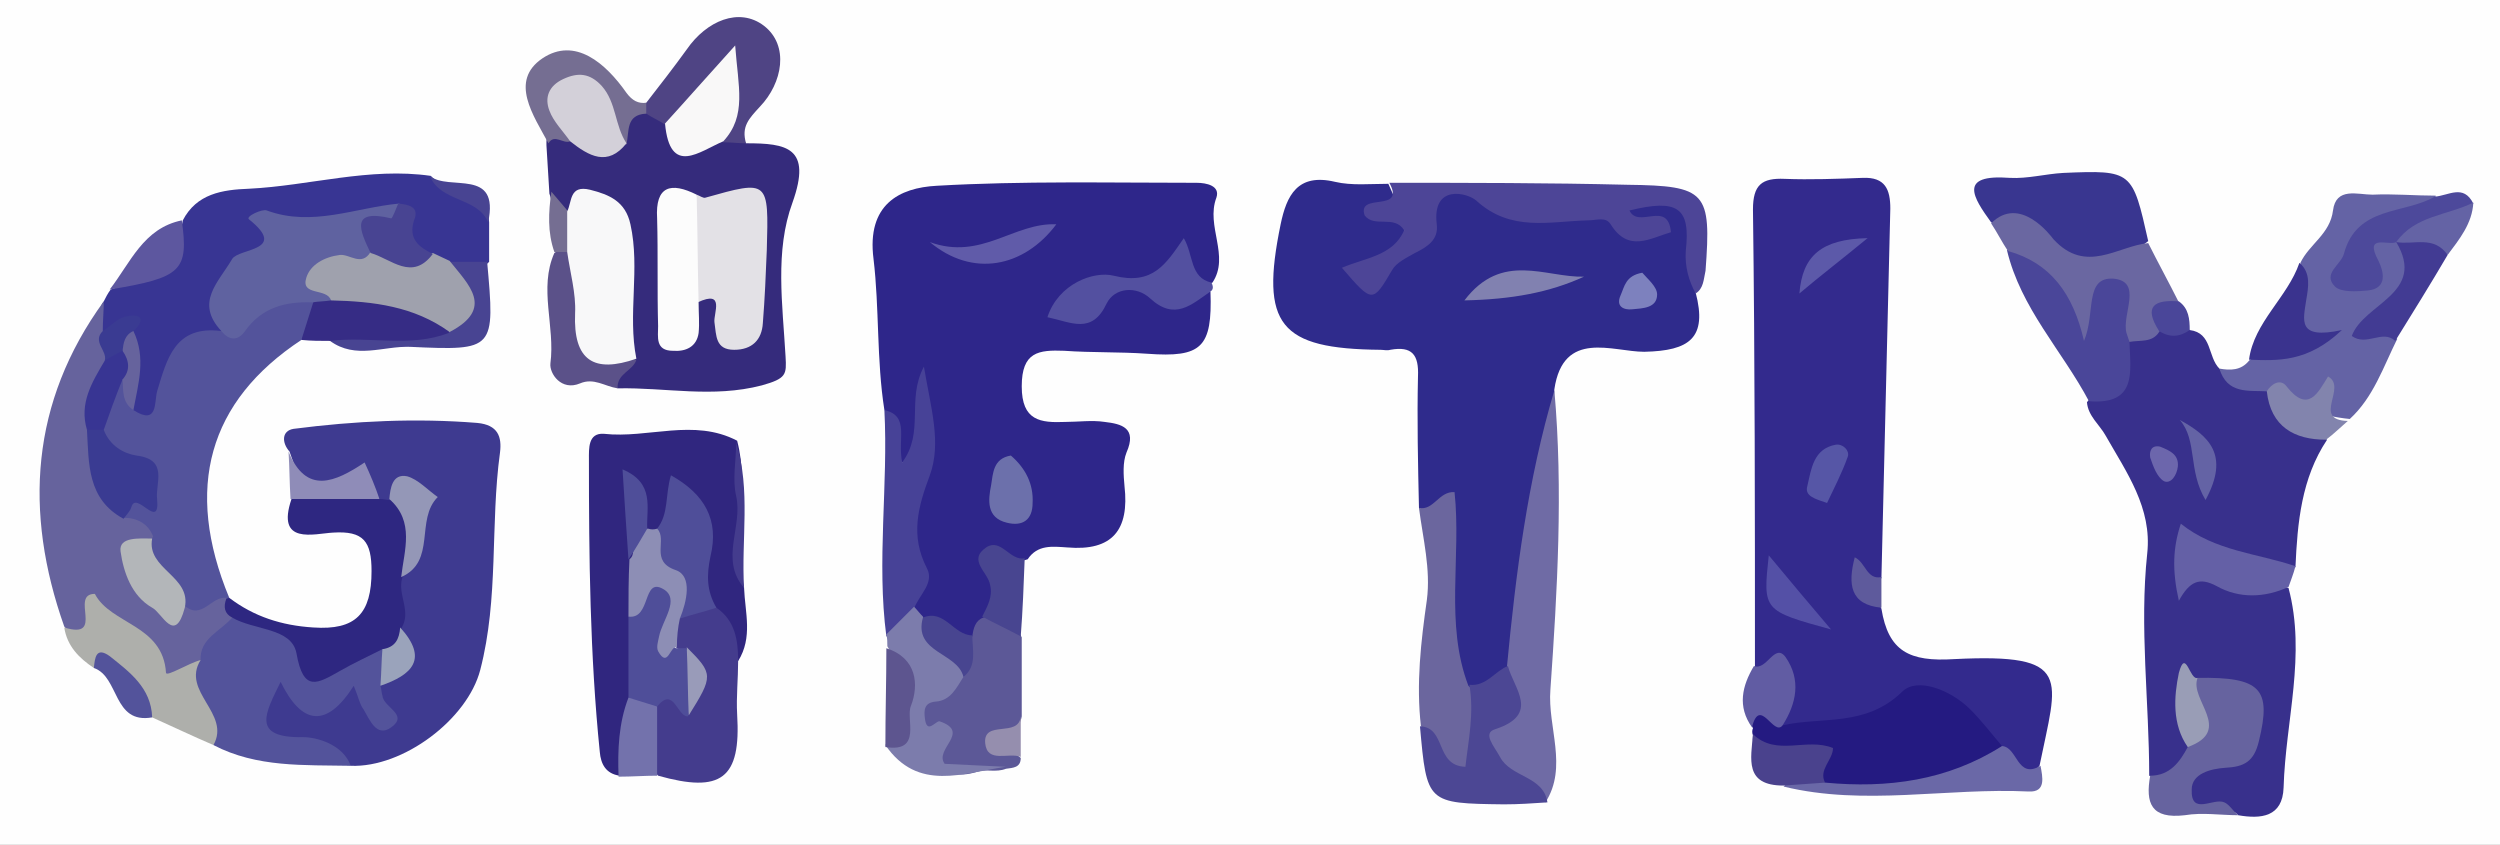 <?xml version="1.0" encoding="utf-8"?>
<!-- Generator: Adobe Illustrator 19.0.0, SVG Export Plug-In . SVG Version: 6.00 Build 0)  -->
<svg version="1.1" id="Layer_1" xmlns="http://www.w3.org/2000/svg" xmlns:xlink="http://www.w3.org/1999/xlink" x="0px" y="0px"
	 viewBox="0 0 253 85.5" style="enable-background:new 0 0 253 85.5;" xml:space="preserve">
<rect x="0" y="0" width="253" height="85.5" fill="#333333" stroke="none"/>
<style type="text/css">
	.st0{fill:#FEFEFE;}
	.st1{fill:#2E268A;}
	.st2{fill:#2F2B8C;}
	.st3{fill:#332A8D;}
	.st4{fill:#38308C;}
	.st5{fill:#3E3A90;}
	.st6{fill:#352B7C;}
	.st7{fill:#53539B;}
	.st8{fill:#383593;}
	.st9{fill:#30267F;}
	.st10{fill:#66639D;}
	.st11{fill:#6463A5;}
	.st12{fill:#4D4597;}
	.st13{fill:#6F6BA5;}
	.st14{fill:#241A81;}
	.st15{fill:#2E2781;}
	.st16{fill:#393690;}
	.st17{fill:#443C8D;}
	.st18{fill:#6B669E;}
	.st19{fill:#4A4699;}
	.st20{fill:#474297;}
	.st21{fill:#5C5897;}
	.st22{fill:#6A67A1;}
	.st23{fill:#4C4794;}
	.st24{fill:#AEAFAB;}
	.st25{fill:#66639F;}
	.st26{fill:#4F4484;}
	.st27{fill:#7C7CAC;}
	.st28{fill:#5350A0;}
	.st29{fill:#6460A6;}
	.st30{fill:#6A68A7;}
	.st31{fill:#4D499B;}
	.st32{fill:#362C85;}
	.st33{fill:#5B5189;}
	.st34{fill:#756E92;}
	.st35{fill:#3A338E;}
	.st36{fill:#423B93;}
	.st37{fill:#484492;}
	.st38{fill:#4A428D;}
	.st39{fill:#8284AD;}
	.st40{fill:#484590;}
	.st41{fill:#5D579F;}
	.st42{fill:#615CA3;}
	.st43{fill:#7372AC;}
	.st44{fill:#5D558F;}
	.st45{fill:#8F8CB8;}
	.st46{fill:#958EAE;}
	.st47{fill:#5E5A9C;}
	.st48{fill:#605BA9;}
	.st49{fill:#6C70AB;}
	.st50{fill:#8181B0;}
	.st51{fill:#7D81BE;}
	.st52{fill:#5450A6;}
	.st53{fill:#5C59A9;}
	.st54{fill:#5656A6;}
	.st55{fill:#999DB6;}
	.st56{fill:#6C66AC;}
	.st57{fill:#9497B7;}
	.st58{fill:#9AA3BB;}
	.st59{fill:#F8F8F9;}
	.st60{fill:#E3E1E6;}
	.st61{fill:#FCFCFC;}
	.st62{fill:#F9F8F8;}
	.st63{fill:#D3D0D9;}
	.st64{fill:#5F62A0;}
	.st65{fill:#3A3B92;}
	.st66{fill:#B3B6B9;}
	.st67{fill:#9FA1AD;}
	.st68{fill:#4F4E99;}
	.st69{fill:#8D8EB5;}
	.st70{fill:#999BB9;}
</style>
<g>
	<g>
		<path class="st0" d="M-40.5-28.5c110.7,0,221.3,0,332-0.1c3.4,0,4.1,0.7,4.1,4.1c-0.1,45.2-0.1,90.3,0,135.5c0,3-0.6,3.6-3.6,3.6
			c-109.7-0.1-219.3-0.1-329,0c-3,0-3.6-0.6-3.6-3.6C-40.5,64.5-40.5,18-40.5-28.5z"/>
		<path class="st1" d="M89.5,41.5c-0.8-5.1-0.5-10.3-1.1-15.3c-0.7-5.5,2.6-7.2,6.4-7.4c8.7-0.5,17.5-0.3,26.3-0.3
			c1,0,2.4,0.3,2,1.5c-1.1,2.9,1.4,5.9-0.4,8.6c-1.2,0.5-1.8-0.2-2.5-1c-0.3-0.4-0.6-1.3-0.7-1.2c-2.1,5.1-8.5,0.2-10.7,5.1
			c4.1-4.6,9.1-1.4,13.7-2c0.2,5.7-0.9,6.7-6.4,6.3c-2.8-0.2-5.6-0.1-8.4-0.3c-2.6-0.1-4.3,0.1-4.3,3.6c0,3.5,1.9,3.7,4.4,3.6
			c1.3,0,2.7-0.2,4,0c1.7,0.2,3.3,0.6,2.2,3.1c-0.4,1-0.3,2.3-0.2,3.4c0.5,4.4-1.2,6.6-5.8,6.2c-1.5-0.1-3-0.3-4,1.2
			c-1.4,0.5-4.1-0.2-2.6,3c0.5,1-0.3,2.2-0.9,3.2c-0.5,0.8-1,1.6-1.9,2.1c-2.1,0.6-3.5-1.1-5.3-1.6c-0.6-0.4-1.1-0.9-1.3-1.6
			c-1.2-7.1,1.4-14,1.5-21.1c-0.1,0.6-0.3,1.2-0.3,1.9c0.2,1.8,0.9,4.3-1.7,4.3c-2.8,0-0.4-2.7-1.2-4C90,42.3,89.8,41.8,89.5,41.5z"
			/>
		<path class="st2" d="M143.6,51.4c-0.1-4.4-0.2-8.9-0.1-13.3c0.1-2.2-0.6-3.1-2.8-2.7c-0.3,0.1-0.7,0-1,0
			c-10.2-0.1-12.2-2.5-10.1-12.7c0.6-2.9,1.7-5.2,5.5-4.3c1.7,0.4,3.6,0.2,5.4,0.2c2.4,5.3,2.4,5.3-1.7,9.4c2.1-2.4,5-3.8,5.9-7.5
			c0.5-2,3.9-1.7,5.8-0.7c2.8,1.4,5.8,1.9,8.7,1.3c2.9-0.6,4.5,1.5,7.4,2.8c-0.1-0.1-0.2-1.3-0.4-0.7c0,0.1-0.1,0-0.4-0.1
			c-0.8-0.2-1.6-0.5-1.6-1.6c0-1,0.6-1.4,1.5-1.6c3.7-0.9,6.3,1.1,5.9,4.8c-0.2,1.7,0.4,3.3,0,4.9c1.2,4.6-0.6,5.9-5.2,6
			c-3.2,0-8.2-2.3-9.1,3.8c-0.4,8.7-2.9,17.1-3,25.9c0,1-0.3,2-0.9,2.7c-1.3,1.2-2.7,2.4-4.7,1.9c-2.1-1.1-2.3-3.1-2.3-5.1
			c0-3.3-0.7-6.6-0.3-9.9C146.3,52.9,145,52.2,143.6,51.4z"/>
		<path class="st3" d="M177.6,67.5c0-15.4,0-30.9-0.2-46.3c0-2.5,0.9-3.2,3.2-3.1c2.6,0.1,5.3,0,7.9-0.1c2.3-0.1,2.8,1.2,2.8,3.1
			c-0.3,12.5-0.6,24.9-0.9,37.4c-0.7,1.1-1.5,0-2.2,0.1c0.3,1.3,1.7,1.8,2.2,3c0.7,4.3,2.8,5.4,7.4,5.1c12.1-0.6,10.4,1.9,8.6,10.8
			c-2.6,3-3.4-0.9-5-1.4c-3.1-3.7-6.1-6.1-11.4-2.9c-2.4,1.4-6,1.9-9.2,0.8c-1.2-1-0.9-2.4-0.6-3.5
			C180.7,68.2,178.9,68.1,177.6,67.5z"/>
		<path class="st4" d="M221.6,33.4c2.3,0.3,1.8,2.7,3,3.9c1.3,1.8,3.7,0.5,5.2,1.9c1.1,2.1,2.3,3.2,5.7,5.3c-2.6,3.9-3,8.4-3.2,12.9
			c-4.1,1.1-7.4-1.6-11.1-2.1c-0.5,4.3,3.2,3,5.2,3.3c1.8,0.2,3.5,0.4,5.2,0.9c1.8,6.8-0.3,13.4-0.5,20.2c-0.1,3-2.3,3.2-4.6,2.8
			c-1.5-1.7-4.9,1.2-5.5-1.9c-0.7-3.2,2.5-3.4,4.4-4.4c2.9-1.5,2-4.2,2.2-6.7c-1.9,1.1-3.5,0-5.2-0.3c-0.4,0.2-1.1-0.9-1.1-0.2
			c0.3,2.3,0.4,4.6,0.6,6.9c-0.8,2-1.6,3.9-4.4,2.6c0-7.5-1-15-0.2-22.5c0.5-4.6-2.1-8.2-4.2-11.9c-0.6-1.1-1.8-2-1.9-3.4
			c1.7-1.9,2.7-4.1,3.7-6.4c1-0.7,2-0.9,3.2-1.1C219.4,33.2,220.6,32.9,221.6,33.4z"/>
		<path class="st5" d="M29.3,45.7c-0.8-0.9-0.8-2.1,0.4-2.3c6.2-0.8,12.4-1.1,18.6-0.6c2.1,0.2,2.5,1.4,2.3,3c-1,7.3-0.1,14.7-2,22
			c-1.3,5-7.8,9.9-13.1,9.7c-1.9-1.2-4.1-1.2-6.1-1.9c-1.4-0.4-3.2-0.2-3.4-2.2c-0.2-1.7,0.1-3.5,1.4-4.5c1.4-1,2.4,0.4,3.3,1.2
			c1.2,1.1,2,0.4,3-0.3c1.5-1.1,2.5-0.7,3.7,0.8c0.6,0.7,0.1-0.8,0.5-1c2.1-1.5,3-3.4,1.9-5.9c-0.1-1.8-0.6-3.6,0.2-5.4
			c1.5-1.9,1.6-4.3,2-6.5c0.4-2.2-1.1-1.9-2.4-1c-0.4,0.1-0.9,0.2-1.3,0c-1.2-0.5-1.6-2.8-3.6-1.7C30.9,51.2,30.2,48.2,29.3,45.7z"
			/>
		<path class="st6" d="M75.5,14.5c4.1,0,6.7,0.4,4.7,6c-1.8,4.9-1,10.3-0.7,15.6c0.1,1.8,0.1,2.2-2.4,2.9c-5,1.3-9.7,0.2-14.6,0.3
			c-1.4-1.4,0.4-2.4,0.4-3.6c-0.1-3.5,0.6-7,0-10.4c-0.5-2.8-1.4-5.4-5.3-3.5c-1.9,0.4-1.6-1.2-2-2.2c-0.1-1.6-0.2-3.3-0.3-4.9
			c-0.1-2.3,1.4-0.9,2.3-1.1c1.5,0.3,3.1,1.5,4.5-0.4c0.6-1.3,1.5-2.3,3.1-2.1c1-0.1,1.8,0.4,2.5,1.1c1.4,2.6,3.6,1.9,5.8,1.6
			C74.4,13.7,75,14,75.5,14.5z"/>
		<path class="st7" d="M30.5,34.4c-9.4,6.2-11.9,15-7.3,26.1c-0.2,0.4-0.5,0.7-0.8,1c-1.6,1.3-3.1,1.7-4.6-0.3
			c-0.9-2.2-3.1-3.6-3.6-6c-0.3-1.3-1.6-1.9-2.1-3.1c2.7-2.4,3.1-4.6-0.7-6.3c-0.7-0.3-1.2-1.1-1.4-2c0.1-2.2-0.6-4.7,2.2-5.8
			c0.7,0.3,1.1,1.1,1.8,1.4c2-3.3,2.8-7.9,8.2-7.2c3.3-0.2,5.8-4.7,9.6-1.9C32.7,32.3,32.1,33.6,30.5,34.4z"/>
		<path class="st8" d="M22.4,33.5c-4.7-0.6-5.5,2.8-6.5,6.1c-0.3,1.1,0.1,3.5-2.4,1.9c-0.9-2.3,0-4.7-0.8-6.9
			c-0.4-1.3-2.1-0.2-2.6-1.4c-0.1-0.9-0.2-1.9,0.4-2.7c0.2-0.4,0.4-0.8,0.7-1.2c3.5-1.2,6.6-2.9,7.3-7c1.4-2.7,4-3.1,6.7-3.2
			c6.1-0.3,12.2-2.2,18.4-1.3c1.7,1.9,5.7,0.8,5.9,4.7c0,1.3,0,2.7,0,4c-1,1-2.2,1.1-3.4,0.8c-0.9-0.2-1.8-0.6-2.7-0.9
			c-2.3-0.6-1.9-3.4-3.6-4.5c-3.7,0-7.1,3.1-10.9,0.8c-0.7,3.8-6.3,4.4-6,8.8C22.8,32.2,22.8,32.9,22.4,33.5z"/>
		<path class="st9" d="M75.3,59.5c0.1,2.5,0.9,5-0.6,7.4c-1.6-1.2-1.7-3.2-2.9-4.6c-2.6-3.4,0.4-7.9-2.4-11.5
			c-1.5,0.5-1.2,2.7-2.7,3c-0.5,0.1-0.9,0-1.3-0.3c-0.4-0.5-0.7-1.1-0.6-2.5c-0.3,2.5,0.2,4.3,0.2,6c0,1.7,0,3.5,0.1,5.2
			c0.1,2.9,0.4,5.8-0.2,8.6c-0.7,2.6-0.5,5.4-2.2,7.7c-1.4-0.2-1.9-1.2-2-2.4c-1-9.8-1.1-19.7-1.1-29.6c0-1.1-0.1-2.7,1.5-2.6
			c4.5,0.5,9.1-1.6,13.5,0.7C75.9,49.6,74.2,54.6,75.3,59.5z"/>
		<path class="st10" d="M10.5,30.5c0,1-0.1,2-0.1,3c0.6,1.2,1.1,2.4,0.8,3.7c-0.7,2.1-1.8,4-1.6,6.3c0.5,3.2,1.8,6,2.9,8.9
			c1.4,0,2.5,0.6,3,1.9c-2.3,3.5-1.6,4.9,3.2,7c1.7,1.5,2.7-1,4.2-0.8c0.1,0.9,0.9,1.4,0.9,2.3c-0.6,1.7-2.1,2.7-3.1,4.2
			c-2.5,2.7-4.4,3.5-6.2-0.9c-0.9-2.1-2.7-5.5-6.1-1.8c-0.7,0.8-1.4-0.3-1.9-0.9C2.4,51.8,3.1,40.7,10.5,30.5z"/>
		<path class="st7" d="M20.3,66.8c-0.1-2.2,2-2.9,3.2-4.3c3,0.5,6.1,0.7,7.8,3.7c0.9,1.5,1.8,0.9,2.9,0.4c1.5-0.7,2.9-2.4,4.8-0.7
			c0.6,1.3,0.3,2.4-0.5,3.5c0.1,0.3,0.1,0.7,0.2,1c0.1,1.2,2.7,1.9,0.9,3.2c-1.5,1.1-2.2-0.8-2.8-1.8c-0.4-0.5-0.5-1.2-1-2.4
			c-2.8,4.4-5.3,3.9-7.4-0.4c-1.5,3.1-3.1,5.7,2.3,5.6c1.3,0,4,0.7,4.8,2.9c-4.7-0.1-9.5,0.2-13.9-2.1
			C20.7,72.6,17.5,70.1,20.3,66.8z"/>
		<path class="st11" d="M229.4,39.6c-1.9-0.1-4,0.3-4.8-2.3c1.1,0.2,2.2,0.2,3-0.8c1.6-1.3,3.6-1.3,5.6-1.9c-1.9-2.6-0.3-5.3-0.4-8
			c0.9-1.9,3-2.9,3.3-5.3c0.3-2.4,2.5-1.6,4-1.6c2.1-0.1,4.3,0.1,6.4,0.1c-0.3,1.9-2,2.1-3.3,2.3c-3.3,0.6-4.6,2.6-5,6.2
			c2.1-1.3,0.3-5.9,4.3-4.4c3.2,2.3,2.2,4.9,0,6.9c-1.7,1.6-1,2.4,0.1,3.5c-1.4,2.8-2.4,5.9-4.8,8.1C234.7,42.1,232,41,229.4,39.6z"
			/>
		<path class="st12" d="M171.6,29.7c-0.7-1.3-1.1-2.7-1-4.3c0.5-4.4-0.8-5.3-5.7-4.1c0.9,1.9,3.9-1.1,4.2,2.2
			c-2.1,0.6-4.3,2.1-6.1-0.8c-0.5-0.8-1.4-0.4-2.3-0.4c-3.9,0.1-7.8,1.2-11.3-2c-0.9-0.8-4.5-1.7-4,2.4c0.2,1.6-1,2.3-2.2,2.9
			c-0.9,0.5-1.9,1-2.3,1.7c-2,3.4-2,3.4-5.1-0.2c2.3-1,5.2-1.2,6.3-3.8c-1-1.6-3-0.2-4-1.5c-0.8-2.4,4.2-0.2,2.5-3.3
			c8,0,16.1,0,24.1,0.2c8,0.1,8.5,0.7,7.9,8.7C172.4,28.3,172.4,29.2,171.6,29.7z"/>
		<path class="st13" d="M152.5,67.5c0.9-9.5,2.1-18.9,4.8-28c0.9,10.1,0.3,20.3-0.4,30.3c-0.3,3.8,1.8,7.8-0.5,11.4
			c-1.9-1.1-3.9-1.8-5.3-3.5c-1-1.2-2-2.8-0.8-4C152.2,71.9,151.7,69.5,152.5,67.5z"/>
		<path class="st14" d="M180.4,73.4c4-0.9,8.4,0.2,12.1-3.4c1.5-1.5,4.9-0.2,6.9,1.8c1.1,1.1,2.1,2.4,3.2,3.7
			c-1.9,4.7-6.6,3.3-10.1,4.3c-2.4,0.7-5.2,0.3-7.9,0c-0.4-1.9-1.7-2.8-3.8-3.1c-1.4-0.2-3.6,0.3-3.4-2.3c-0.1-0.2-0.1-0.5,0-0.7
			c-0.4-0.7-0.6-1.8,0.2-2.1C179.1,71,179.7,72.4,180.4,73.4z"/>
		<path class="st15" d="M38.7,65.7c-1.4,0.7-2.9,1.4-4.3,2.2c-2.3,1.3-3.7,2.2-4.4-1.8c-0.5-2.6-4.3-2.3-6.5-3.6
			c-0.8-0.4-0.9-1.1-0.6-1.9c0,0,0.3-0.1,0.3-0.1c2.5,1.9,5.3,2.8,8.5,3c4.3,0.3,5.9-1.4,5.9-5.7c0-3-0.8-4.1-3.9-3.9
			c-1.9,0.1-5.8,1.3-4.2-3.4c3-1.1,6-1.4,9,0c0.3,0,0.6,0.1,1,0.1c4.2,2.1,2.4,5,1.2,7.9c-0.5,1.7,1,3.4-0.1,5.1
			C41.4,65.4,40.7,66.1,38.7,65.7z"/>
		<path class="st16" d="M201.5,22.5c-1.8-2.5-3.4-4.9,1.9-4.5c1.8,0.1,3.6-0.4,5.4-0.5c7-0.3,7-0.2,8.6,6.9
			c-4.6,3.6-7.9,3.4-13.3-0.7C203.2,23.1,202.3,22.9,201.5,22.5z"/>
		<path class="st17" d="M72.5,61.5c1.9,1.3,2.2,3.3,2.2,5.4c0,1.8-0.2,3.6-0.1,5.4c0.4,6.5-1.6,8-8,6.2c-2-2-1.6-4.3-0.9-6.7
			c0.6-1.9,2.1-1.8,3.6-1.6c1.3-1.6,1.5-3.1-0.4-4.4c-0.4-0.2-0.8-0.4-1-0.9c-0.3-1-0.2-1.9,0.4-2.7C69.6,61.2,70.9,60.9,72.5,61.5z
			"/>
		<path class="st18" d="M143.6,51.4c1.5,0.3,2-1.7,3.6-1.6c0.7,6.6-1,13.3,1.4,19.6c2.8,2.4,0.8,5.3,0.6,7.9c-0.1,1.9-1.8,1.4-3,0.5
			c-1.4-1.1-1.2-3.1-2.4-4.3c-0.5-4.3,0-8.6,0.6-12.8C144.8,57.6,144,54.5,143.6,51.4z"/>
		<path class="st19" d="M215.5,34.6c0.1,3,0.8,6.4-4.1,6c-2.7-5.1-6.9-9.4-8.3-15.3c4.7,0.3,6.6,1.9,7.6,6.8c0.6-0.9,0-1.8,0.4-2.7
			c0.5-1.3,1.2-2.5,2.8-2.3c1.5,0.2,2.2,1.3,2.5,2.7C216.7,31.5,216.5,33.1,215.5,34.6z"/>
		<path class="st20" d="M89.5,41.5c2.6,0.6,1.3,2.9,1.8,5.3c2.3-3.1,0.4-6.3,2.2-9.7c0.7,4.2,1.8,7.7,0.6,11c-1.2,3.2-2,6.1-0.3,9.4
			c0.8,1.5-0.8,2.7-1.3,4.1c-0.7,1.2-0.4,3.4-2.8,2.8C88.7,56.8,89.9,49.1,89.5,41.5z"/>
		<path class="st21" d="M98.4,64.4c0.1-0.8,0.3-1.6,1.1-1.9c1.9-0.6,3.1,0.4,3.9,2c0,2.7,0,5.3,0,8c-0.2,1.4-2.2,2.7-0.1,4.2
			c0,1-0.8,1-1.5,1.1c-1,0.4-2,0-2.9,0.3c-4.1,1.3-4.6-2.2-5.8-4.4c-1.4-2.4,0.8-3.5,2.4-4.6c0.4-0.3,0.7-0.7,1-1.1
			C97.2,66.8,97.4,65.4,98.4,64.4z"/>
		<path class="st22" d="M215.5,34.6c-0.1-0.3-0.2-0.6-0.3-0.9c-0.5-1.9,1.7-5.2-1.3-5.5c-3-0.2-1.8,3.5-3,6.3
			c-1.1-4.8-3.4-7.9-7.7-9.1c-0.6-0.9-1.1-1.9-1.7-2.8c2.9-2.9,6,1.2,6.3,1.6c3.3,3.6,6.5,0.7,9.6,0.4c1,2,2.1,4,3.1,6
			c-0.7,1-1.3,2-2,3C217.8,34.7,216.6,34.4,215.5,34.6z"/>
		<path class="st23" d="M143.7,73.5c2.7,0.1,1.5,4,4.6,4.1c0.3-2.7,0.9-5.4,0.4-8.3c1.7,0.2,2.6-1.4,3.9-1.9
			c0.6,2.3,3.3,4.9-1.3,6.4c-1.3,0.4-0.1,1.7,0.5,2.8c1.1,2.1,4.4,1.9,4.8,4.6c-1.5,0.1-2.9,0.2-4.4,0.2
			C144.4,81.3,144.4,81.3,143.7,73.5z"/>
		<path class="st24" d="M20.3,66.8c-2,3.2,3.1,5.4,1.3,8.6c-2.1-0.9-4.2-1.9-6.2-2.8c-2.2-1.4-2.2-5.4-5.9-5c-1.5-1-2.7-2.2-3-4.1
			c4.2,1.3,0.5-3.4,3.1-3.4c1.6,3.1,6.9,3.1,7.2,8C16.9,68.5,19.1,67.1,20.3,66.8z"/>
		<path class="st25" d="M217.6,78.5c2,0,3-1.4,3.8-2.9c1.4-2.2-0.8-4.8,1-7c6.4-0.1,7.5,1.1,6.2,6.4c-0.5,2.1-1.5,2.6-3.4,2.7
			c-1.5,0.1-3.4,0.6-3.4,2.2c-0.1,2.7,2.2,0.8,3.3,1.3c0.5,0.2,0.9,0.9,1.4,1.3c-1.8,0-3.6-0.3-5.4,0
			C217.7,82.9,217.1,81.3,217.6,78.5z"/>
		<path class="st26" d="M75.5,14.5c-0.8,0-1.5-0.1-2.3-0.1c-0.6-1.9,0.5-3.9-0.3-5.9c-2.2,1.1-3,3.9-5.6,4.1
			c-0.6-0.4-1.3-0.7-1.9-1.1c-0.3-0.2-0.4-0.5-0.3-0.7c0.1-0.2,0.2-0.4,0.3-0.4c1.4-1.8,2.8-3.6,4.1-5.4c2-2.9,5.3-4.3,7.8-2.4
			c2.6,2,1.9,5.8-0.4,8.2C75.8,12,75,12.8,75.5,14.5z"/>
		<path class="st27" d="M97.5,68.5c-0.7,1.1-1.3,2.4-2.8,2.5c-1.2,0.1-1.2,0.9-1.1,1.7c0.2,1.7,1.1,0.2,1.5,0.3
			c3.2,1.1-0.6,2.8,0.5,4.3c1.9,0.1,4,0.2,6.2,0.3c-4.3,0.6-8.9,2.6-12.2-2.2c2.1-3.3,2.2-6.6,0.2-10c0-0.4,0-0.8-0.1-1.2
			c0.9-0.9,1.9-1.9,2.8-2.8c0.3,0.3,0.6,0.7,0.9,1C94,65.1,98,65.3,97.5,68.5z"/>
		<path class="st28" d="M122.5,29.5c-1.9,1.3-3.6,3-6.1,0.7c-1.4-1.3-3.6-1.1-4.4,0.5c-1.5,3.2-3.6,1.9-6,1.4
			c1.1-3.4,4.7-4.7,6.7-4.2c4,1,5.3-1.2,7.1-3.8c1,1.7,0.6,4,2.8,4.5C122.8,29,122.8,29.3,122.5,29.5z"/>
		<path class="st29" d="M231.6,59.4c-2.4,1.1-5,1.2-7.3-0.1c-1.7-0.9-2.7-0.5-3.8,1.5c-0.7-3.1-0.6-5.4,0.2-7.8
			c3.5,2.8,7.8,3,11.6,4.3C232.1,58.1,231.8,58.8,231.6,59.4z"/>
		<path class="st30" d="M184.7,79.2c6.3,0.6,12.4-0.2,17.9-3.7c1.6,0.1,1.5,3.4,3.9,2c0.2,1.1,0.6,2.7-1.2,2.6
			c-8.3-0.4-16.6,1.5-24.8-0.5C181.8,78.2,183.2,78.4,184.7,79.2z"/>
		<path class="st31" d="M242.5,24.5c-0.8,0.4-3.3-0.9-1.8,1.9c0.5,1,1,2.8-1.1,3c-1.1,0.1-2.7,0.2-3.3-0.4c-1.3-1.3,0.6-2.2,0.9-3.3
			c1.3-4.9,6.1-4,9.2-5.8c1.4-0.1,2.9-1.3,3.9,0.7c-1.7,2.6-4.6,3-7.1,3.9C243,24.5,242.7,24.5,242.5,24.5z"/>
		<path class="st32" d="M30.5,34.4c0.4-1.3,0.8-2.5,1.2-3.8c0.5-0.7,1.2-1,2-1.2c2.8-0.2,5.5,0.1,8.1,1.1c1.8,0.7,4.3,1.1,3.6,4.1
			c-4,0.6-8,0.7-12-0.1C32.4,34.5,31.5,34.5,30.5,34.4z"/>
		<path class="st33" d="M64.4,36.4c-0.3,1.1-2,1.4-1.9,2.9c-1.3-0.2-2.4-1.1-3.8-0.5c-1.9,0.8-3.1-1-3-2c0.5-3.8-1.2-7.6,0.4-11.2
			c0.4-0.3,0.9-0.4,1.4-0.3c1.8,1.2,2.3,3.2,2.2,5.2C59.4,34,61.2,35.7,64.4,36.4z"/>
		<path class="st34" d="M65.4,10.4c0,0.4,0,0.7,0,1.1c-2.1,0.1-1.7,1.8-2,3.1c-2,0.3-1.8-1.5-2.3-2.6c-0.6-1.2-1-2.8-2.7-2.4
			c-2,0.5-0.7,2.1-0.5,3.3c0.1,0.5,0,1-0.2,1.4c-0.7,0.3-1.6-0.8-2.2,0.2c-1.5-2.8-4-6.3-0.6-8.6c3.3-2.2,6.4,0.5,8.5,3.5
			C64,10.2,64.6,10.5,65.4,10.4z"/>
		<path class="st35" d="M232.7,26.6c1.2,1,0.9,2.5,0.7,3.7c-0.3,2.1-1,4.1,3.6,3.1c-3.5,3.3-6.5,3.1-9.4,3
			C228.1,32.6,231.5,30.1,232.7,26.6z"/>
		<path class="st36" d="M242.4,34.5c-1.3-1.2-2.9,0.6-4.4-0.5c1.2-3.3,7.6-4.3,4.5-9.5c0,0,0,0,0,0c2-0.5,4.2-2.1,5.2,1.3
			C246,28.7,244.2,31.6,242.4,34.5z"/>
		<path class="st37" d="M33.4,34.5c4-0.5,8.1,0.7,12-0.8c1.7-2.4,0.2-4.8,0-7.2c1.3,0,2.6,0,3.9,0c0.8,8.9,0.8,9-7.8,8.6
			C38.8,35,36,36.4,33.4,34.5z"/>
		<path class="st38" d="M184.7,79.2c-1.4,0.1-2.8,0.2-4.2,0.3c-4,0-3.3-2.7-3.1-5.2c2.4,2.3,5.4,0.3,8.1,1.4
			C185.5,76.9,184,77.9,184.7,79.2z"/>
		<path class="st39" d="M229.4,39.6c0.5-0.8,1.4-1.3,2-0.5c2.2,2.8,3.2,0.6,4.2-1c2,1.1-1.7,4.4,2,4.5c-0.7,0.6-1.4,1.3-2.2,1.9
			C232.2,44.5,229.8,43.2,229.4,39.6z"/>
		<path class="st40" d="M103.3,64.4c-1.3-0.7-2.6-1.3-3.9-2c0.5-1,1.1-2,0.8-3.2c-0.2-1.3-2.3-2.5-0.4-3.8c1.5-1,2.4,1.4,3.9,1.1
			C103.6,59.2,103.5,61.8,103.3,64.4z"/>
		<path class="st41" d="M18.4,22.3c0.7,5.1,0,5.8-7.3,7C13.2,26.6,14.5,23.1,18.4,22.3z"/>
		<path class="st42" d="M180.4,73.4c-0.9,1.2-2.3-3-3.1,0.2c-1.5-2.1-1-4.2,0.2-6.2c1.3,0.5,2.1-2.4,3.2-0.9
			C182.3,68.8,181.8,71.2,180.4,73.4z"/>
		<path class="st43" d="M66.5,71.5c0,2.3,0,4.6,0,7c-1.3,0-2.6,0.1-3.9,0.1c-0.1-2.7,0-5.4,1-8C64.9,69.8,65.7,70.7,66.5,71.5z"/>
		<path class="st44" d="M89.7,65.6c3.1,1,3.3,3.7,2.5,5.8c-0.6,1.3,1.2,4.8-2.6,4.2C89.6,72.2,89.7,68.9,89.7,65.6z"/>
		<path class="st45" d="M38.4,50.5c-3,0-6,0-9,0c-0.1-1.6-0.1-3.2-0.2-4.8c1.8,4.4,4.7,3.1,7.7,1.1C37.5,48.1,38,49.3,38.4,50.5z"/>
		<path class="st7" d="M9.5,67.6c0.1-1,0.2-2.2,1.6-1.2c2,1.6,4.2,3.2,4.3,6.2C11.4,73.3,12.1,68.5,9.5,67.6z"/>
		<path class="st11" d="M247.7,25.8c-1.4-2-3.4-1-5.2-1.3c1.9-2.7,5.2-2.7,7.8-4C250.2,22.6,248.9,24.2,247.7,25.8z"/>
		<path class="st17" d="M75.3,59.5c-2.5-2.9-0.1-6.2-0.8-9.3c-0.4-1.7,0-3.6,0-5.4C76,49.6,75,54.6,75.3,59.5z"/>
		<path class="st37" d="M49.4,22.5c-1.1-2.6-4.8-2-5.9-4.7C45.4,19.4,50.6,16.9,49.4,22.5z"/>
		<path class="st19" d="M218.5,33.5c-1.6-2.5-0.5-3.2,2-3c1,0.7,1.1,1.8,1.1,2.9C220.6,34.1,219.6,34.2,218.5,33.5z"/>
		<path class="st46" d="M103.3,76.6c-1.2-0.5-3.4,0.7-3.6-1.4c-0.2-2.4,3.4-0.5,3.6-2.7C103.3,73.8,103.3,75.2,103.3,76.6z"/>
		<path class="st47" d="M190.4,61.5c-3.2-0.3-3.4-2.4-2.7-5.1c1.1,0.5,1.2,2.3,2.7,2C190.4,59.5,190.4,60.5,190.4,61.5z"/>
		<path class="st34" d="M57.4,25.5c-0.4,0-0.9,0-1.3,0c-0.7-2-0.6-4-0.3-6.1c0.6,0.7,1.1,1.3,1.7,2C58.7,22.8,58.7,24.2,57.4,25.5z"
			/>
		<path class="st48" d="M106.9,22.7c-3.3,4.4-8.5,5.4-12.8,1.8C99.3,26.4,102.6,22.5,106.9,22.7z"/>
		<path class="st49" d="M102.3,46.1c1.5,1.3,2.3,2.9,2.2,4.8c0,1.7-1,2.4-2.6,2c-2.1-0.5-1.9-2.3-1.6-3.8
			C100.5,47.9,100.5,46.4,102.3,46.1z"/>
		<path class="st40" d="M97.5,68.5c-0.6-2.5-5.1-2.4-4.1-6c2.2-0.9,3.1,1.8,5,1.8C98.4,65.8,98.9,67.4,97.5,68.5z"/>
		<path class="st50" d="M148.2,30.4c3.8-5,8.2-2.3,12.1-2.4C156.8,29.6,153,30.3,148.2,30.4z"/>
		<path class="st51" d="M166.2,27.6c0.5,0.6,1.5,1.4,1.5,2.2c0,1.4-1.5,1.4-2.5,1.5c-0.9,0.1-1.7-0.3-1.2-1.4
			C164.4,29,164.5,27.9,166.2,27.6z"/>
		<path class="st52" d="M179,56.2c2.4,2.9,4.1,4.9,6.3,7.5C178.4,61.8,178.4,61.8,179,56.2z"/>
		<path class="st53" d="M189,24.1c-2.8,2.3-4.9,3.9-6.9,5.6C182.4,25.9,184.3,24.2,189,24.1z"/>
		<path class="st54" d="M184.9,50.9c-1.2-0.4-2.3-0.7-2-1.7c0.4-1.7,0.6-3.8,2.9-4.2c0.7-0.1,1.4,0.6,1.2,1.2
			C186.4,47.9,185.6,49.4,184.9,50.9z"/>
		<path class="st55" d="M222.4,68.6c-0.9,2.2,3.7,5.3-1,7c-1.6-2.3-1.4-5.1-0.9-7.5C221.2,65.5,221.6,68.9,222.4,68.6z"/>
		<path class="st11" d="M223.2,50.6c-1.8-3-0.8-6-2.6-8.1C223.5,44.1,225.7,46,223.2,50.6z"/>
		<path class="st56" d="M218.6,45.2c1,0.4,1.9,0.8,1.8,2c-0.1,0.9-0.7,1.8-1.4,1.5c-0.7-0.4-1.1-1.5-1.4-2.4
			C217.5,45.7,217.7,45,218.6,45.2z"/>
		<path class="st57" d="M40.6,58.4c0.3-2.7,1.4-5.6-1.2-7.9c0.1-1.1,0.3-2.6,1.8-2.3c1.1,0.3,2.1,1.4,3.1,2.1
			C42,52.6,44.2,56.8,40.6,58.4z"/>
		<path class="st58" d="M38.7,65.7c1.3-0.2,1.7-1,1.8-2.2c2.9,3.2,1.2,4.8-2,5.9C38.6,68.1,38.6,66.9,38.7,65.7z"/>
		<path class="st59" d="M57.4,25.5c0-1.4,0-2.7,0-4.1c0.5-1,0.2-2.7,2.3-2.2c2,0.5,3.6,1.2,4.1,3.5c1,4.5-0.3,9.1,0.6,13.6
			c-4.3,1.5-6.4,0.2-6.2-4.6C58.3,29.7,57.7,27.6,57.4,25.5z"/>
		<path class="st60" d="M70.5,19.7c0.3,0.1,0.7,0.4,0.9,0.3c6.4-1.8,6.4-1.8,6.2,5.3c-0.1,2.5-0.2,4.9-0.4,7.4
			c-0.1,1.7-1.1,2.7-2.9,2.7c-1.9,0-1.8-1.4-2-2.8c-0.1-0.9,1.1-3.3-1.7-2C68.2,27.1,68.3,23.5,70.5,19.7z"/>
		<path class="st61" d="M70.5,19.7c0.1,3.7,0.1,7.3,0.2,11c0,1,0.1,2,0,3c-0.2,1.4-1.3,1.9-2.6,1.8c-1.8,0-1.5-1.4-1.5-2.5
			c-0.1-3.6,0-7.3-0.1-10.9C66.3,18.8,67.9,18.4,70.5,19.7z"/>
		<path class="st62" d="M67.3,12.5c2.1-2.3,4.2-4.7,7.1-7.9c0.3,4.2,1.2,7.1-1.2,9.7C70.8,15.3,67.8,17.9,67.3,12.5z"/>
		<path class="st63" d="M57.7,14.3c-0.7-1-1.7-2-2.1-3.1c-0.5-1.3-0.1-2.5,1.4-3.2c1.5-0.7,2.7-0.6,3.9,0.7c1.5,1.7,1.3,4,2.5,5.8
			C61.5,16.9,59.6,15.8,57.7,14.3z"/>
		<path class="st64" d="M33.5,30.4c-0.6,0.1-1.3,0.1-1.9,0.2c-2.7-0.1-5.1,0.5-6.8,2.9c-0.7,1-1.6,1-2.4,0c-2.7-2.9-0.3-4.9,1.1-7.3
			c0.7-1.1,5.7-0.8,1.7-4c-0.4-0.3,1.4-1.1,1.8-0.9C31.6,23,36,21,40.4,20.6c1,1,0.6,1.8-0.4,2.3c-1.2,0.6-1.8,1.4-1.9,2.7
			c-0.4,1.3-1.5,1.7-2.7,1.6C32.4,27,33.6,29.1,33.5,30.4z"/>
		<path class="st65" d="M12.5,52.5c-3.7-2-3.5-5.6-3.7-9c0.6-0.5,1.1-0.5,1.7,0c0.6,1.6,2,2.4,3.3,2.6c3.3,0.4,1.9,2.8,2.1,4.4
			c0.3,3.3-2.1-0.9-2.6,0.8C13.2,51.7,12.8,52.1,12.5,52.5z"/>
		<path class="st66" d="M18.7,61.5c-1,3.8-2.3,0.5-3.3,0c-2.1-1.2-2.9-3.6-3.2-5.7c-0.2-1.5,1.9-1.3,3.2-1.3
			C14.8,57.6,19.4,58.3,18.7,61.5z"/>
		<path class="st8" d="M10.5,43.5c-0.6,0-1.1,0-1.7,0c-0.8-2.7,0.5-4.8,1.8-7c0.5-0.8,1-1.6,2.1-1.2c1,1.2,1.7,2.3-0.3,3.1
			C11.7,40.1,11.1,41.8,10.5,43.5z"/>
		<path class="st10" d="M12.4,38.4c0.8-0.9,0.7-1.9,0-2.9c-0.5-1.2-0.7-2.1,1.1-2c1.3,2.7,0.5,5.3,0,8
			C12.3,40.7,12.5,39.5,12.4,38.4z"/>
		<path class="st67" d="M33.5,30.4c-0.4-1.3-3.1-0.4-2.5-2.3c0.4-1.3,1.8-2.1,3.4-2.3c1-0.1,2.2,1.2,3.1-0.3
			c2.1-1.1,4.2,1.2,6.3,0.1c0.6,0.3,1.1,0.5,1.7,0.8c1.9,2.4,4.6,4.8,0,7.2C41.9,31,37.8,30.5,33.5,30.4z"/>
		<path class="st37" d="M43.8,25.7c-2.1,2.8-4.2,0.5-6.3-0.1c-1.1-2.3-2.1-4.5,2.1-3.5c0.1,0,0.5-1,0.7-1.5c1,0.1,2.2,0.3,1.6,1.7
			C41.3,24.2,42.4,25,43.8,25.7z"/>
		<path class="st65" d="M13.5,33.5c-0.9,0.4-1,1.2-1.1,2c-0.6,0.3-1.2,0.6-1.8,1c0.3-1-1.3-1.9-0.2-3c0.8-0.5,1.6-1.4,2.5-1.5
			C14.5,31.7,14.6,32.5,13.5,33.5z"/>
		<path class="st68" d="M72.5,61.5c-1.2,0.4-2.5,0.7-3.7,1.1c0.1-3.2-4.2-5.4-2.3-9.1c1.2-1.5,0.8-3.4,1.4-5.4
			c3.4,1.9,4.9,4.5,4,8.2C71.5,58.2,71.5,59.8,72.5,61.5z"/>
		<path class="st68" d="M66.5,71.5c-1-0.3-1.9-0.6-2.9-0.9c0-2.7,0-5.5,0-8.2c0.4-0.5,0.7-1.1,0.8-1.8c0.3-1.4,0.7-2.7,2.6-2.1
			c1.8,0.5,1.4,1.7,1.2,3.2c-0.2,1.2-2,2.7,0.2,3.9c0.3,0,0.7,0,1,0c1.6,2.2,0.9,4.6,0.2,6.9C68.5,72.5,68.2,69.4,66.5,71.5z"/>
		<path class="st69" d="M68.5,65.5c-0.7-0.2-0.9,2.2-1.9,0.4c-0.2-0.4,0-1,0.1-1.5c0.3-1.6,2.2-3.8,0.4-4.8
			c-2.1-1.2-1.2,3.1-3.5,2.8c0-1.9,0-3.8,0.1-5.8c1.1-0.8-0.8-3.3,1.9-3.1c0.3,0.1,0.6,0.1,0.9,0c1.1,1.1-0.8,3.3,1.9,4.2
			c1.7,0.6,1.1,3.2,0.4,4.9C68.6,63.5,68.5,64.5,68.5,65.5z"/>
		<path class="st68" d="M65.5,53.5c-0.6,1-1.2,2.1-1.9,3.1c-0.2-2.9-0.4-5.8-0.6-9.1C66.3,48.9,65.4,51.4,65.5,53.5z"/>
		<path class="st70" d="M69.7,72.4c-0.1-2.3-0.1-4.6-0.2-6.9C72.2,68.2,72.2,68.4,69.7,72.4z"/>
	</g>
</g>
</svg>
